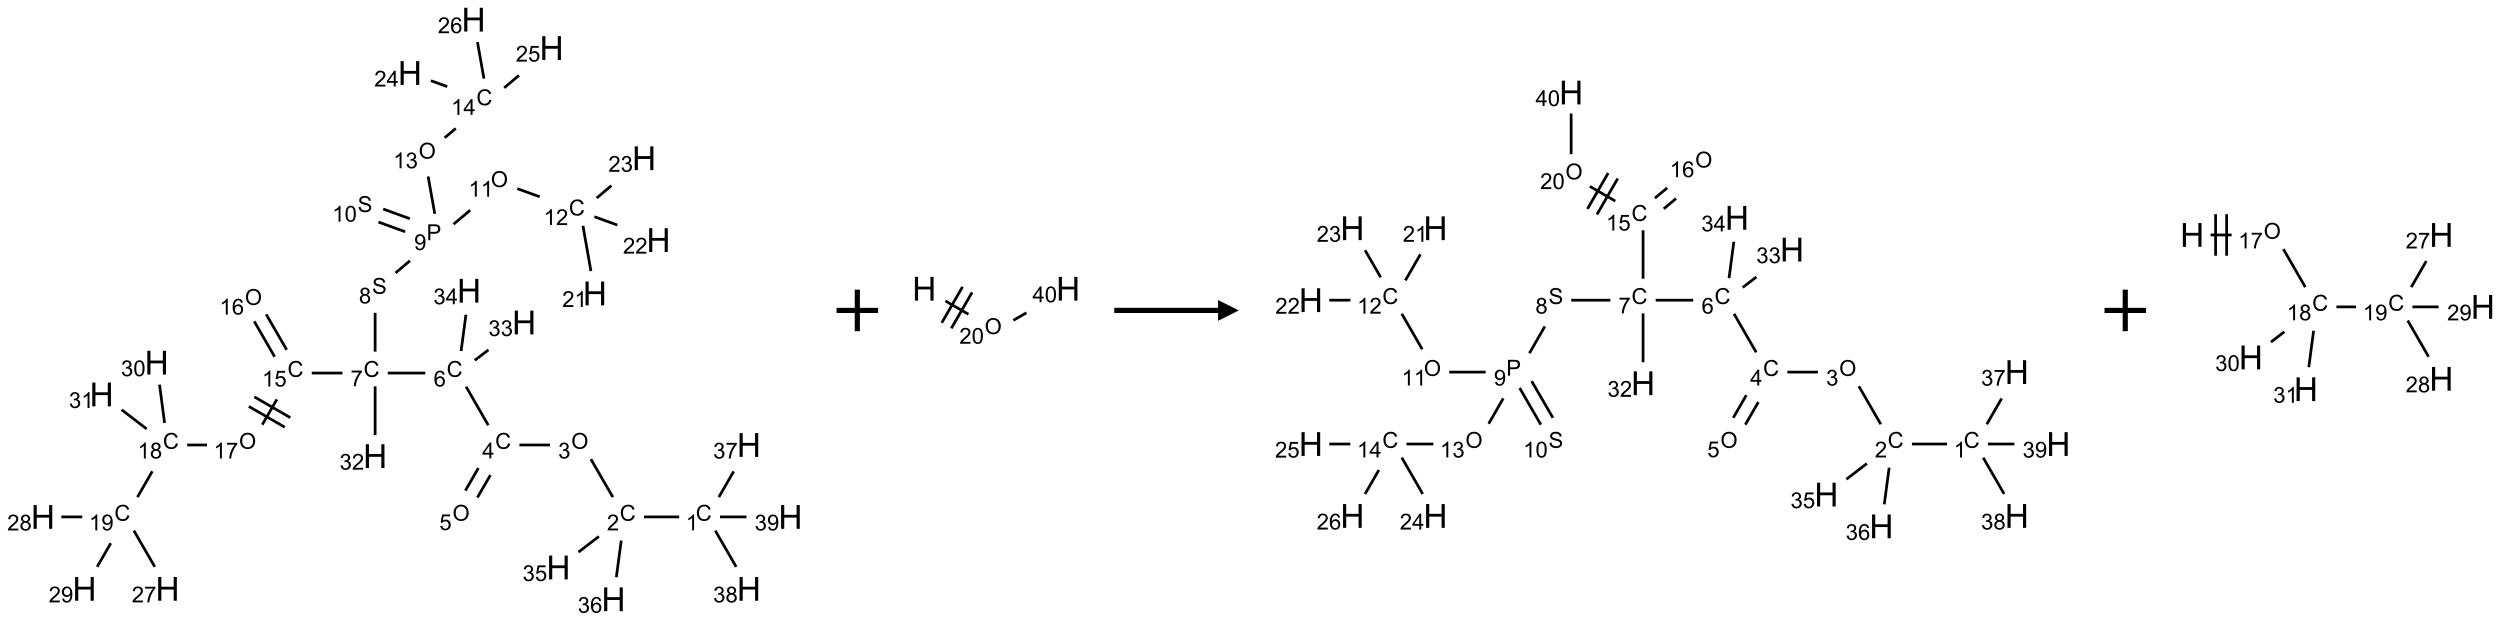 <?xml version="1.0" encoding="UTF-8"?>
<svg xmlns="http://www.w3.org/2000/svg" xmlns:xlink="http://www.w3.org/1999/xlink" width="1204" height="299" viewBox="0 0 1204 299">
<defs>
<g>
<g id="glyph-0-0">
<path d="M 1.332 0 L 1.332 -6.668 L 6.668 -6.668 L 6.668 0 Z M 1.5 -0.168 L 6.5 -0.168 L 6.5 -6.5 L 1.5 -6.5 Z M 1.5 -0.168 "/>
</g>
<g id="glyph-0-1">
<path d="M 6.27 -2.676 L 7.281 -2.422 C 7.07 -1.594 6.688 -0.961 6.137 -0.523 C 5.586 -0.086 4.914 0.129 4.121 0.129 C 3.297 0.129 2.629 -0.039 2.113 -0.371 C 1.598 -0.707 1.203 -1.191 0.934 -1.828 C 0.664 -2.465 0.531 -3.145 0.531 -3.875 C 0.531 -4.672 0.684 -5.363 0.988 -5.957 C 1.293 -6.547 1.723 -6.996 2.285 -7.305 C 2.844 -7.613 3.461 -7.766 4.137 -7.766 C 4.898 -7.766 5.543 -7.57 6.062 -7.184 C 6.582 -6.793 6.945 -6.246 7.152 -5.543 L 6.156 -5.309 C 5.98 -5.863 5.723 -6.266 5.387 -6.52 C 5.051 -6.773 4.625 -6.902 4.113 -6.902 C 3.527 -6.902 3.039 -6.762 2.645 -6.48 C 2.25 -6.199 1.973 -5.82 1.812 -5.348 C 1.652 -4.871 1.574 -4.383 1.574 -3.879 C 1.574 -3.23 1.668 -2.664 1.855 -2.18 C 2.047 -1.695 2.34 -1.332 2.738 -1.094 C 3.137 -0.855 3.57 -0.734 4.035 -0.734 C 4.602 -0.734 5.082 -0.898 5.473 -1.223 C 5.867 -1.551 6.133 -2.035 6.27 -2.676 Z M 6.27 -2.676 "/>
</g>
<g id="glyph-0-2">
<path d="M 3.973 0 L 3.035 0 L 3.035 -5.973 C 2.809 -5.758 2.516 -5.543 2.148 -5.328 C 1.781 -5.113 1.453 -4.953 1.16 -4.844 L 1.16 -5.75 C 1.684 -5.996 2.145 -6.297 2.535 -6.645 C 2.93 -6.996 3.207 -7.336 3.371 -7.668 L 3.973 -7.668 Z M 3.973 0 "/>
</g>
<g id="glyph-0-3">
<path d="M 5.371 -0.902 L 5.371 0 L 0.324 0 C 0.316 -0.227 0.352 -0.441 0.434 -0.652 C 0.562 -0.996 0.766 -1.332 1.051 -1.668 C 1.332 -2 1.742 -2.387 2.277 -2.824 C 3.105 -3.504 3.668 -4.043 3.957 -4.441 C 4.25 -4.84 4.395 -5.215 4.395 -5.566 C 4.395 -5.938 4.262 -6.254 3.996 -6.508 C 3.73 -6.762 3.387 -6.891 2.957 -6.891 C 2.508 -6.891 2.145 -6.754 1.875 -6.484 C 1.605 -6.215 1.469 -5.84 1.465 -5.359 L 0.5 -5.457 C 0.566 -6.176 0.812 -6.727 1.246 -7.102 C 1.676 -7.477 2.254 -7.668 2.98 -7.668 C 3.711 -7.668 4.293 -7.465 4.719 -7.059 C 5.145 -6.652 5.359 -6.148 5.359 -5.547 C 5.359 -5.242 5.297 -4.941 5.172 -4.645 C 5.047 -4.352 4.84 -4.039 4.551 -3.715 C 4.262 -3.387 3.777 -2.938 3.105 -2.371 C 2.543 -1.898 2.18 -1.578 2.02 -1.41 C 1.859 -1.242 1.73 -1.07 1.625 -0.902 Z M 5.371 -0.902 "/>
</g>
<g id="glyph-0-4">
<path d="M 0.516 -3.719 C 0.516 -4.984 0.855 -5.977 1.535 -6.695 C 2.215 -7.414 3.094 -7.77 4.172 -7.77 C 4.875 -7.77 5.512 -7.602 6.078 -7.266 C 6.645 -6.93 7.074 -6.461 7.371 -5.855 C 7.668 -5.254 7.816 -4.57 7.816 -3.809 C 7.816 -3.035 7.66 -2.34 7.348 -1.73 C 7.035 -1.117 6.594 -0.656 6.02 -0.34 C 5.449 -0.027 4.828 0.129 4.168 0.129 C 3.449 0.129 2.805 -0.043 2.238 -0.391 C 1.672 -0.738 1.246 -1.211 0.953 -1.812 C 0.66 -2.414 0.516 -3.047 0.516 -3.719 Z M 1.559 -3.703 C 1.559 -2.781 1.805 -2.059 2.301 -1.527 C 2.793 -1 3.414 -0.734 4.16 -0.734 C 4.922 -0.734 5.547 -1 6.039 -1.535 C 6.531 -2.07 6.777 -2.828 6.777 -3.812 C 6.777 -4.434 6.672 -4.977 6.461 -5.441 C 6.25 -5.902 5.945 -6.262 5.539 -6.52 C 5.133 -6.773 4.68 -6.902 4.176 -6.902 C 3.461 -6.902 2.848 -6.656 2.332 -6.164 C 1.816 -5.672 1.559 -4.852 1.559 -3.703 Z M 1.559 -3.703 "/>
</g>
<g id="glyph-0-5">
<path d="M 0.449 -2.016 L 1.387 -2.141 C 1.492 -1.609 1.676 -1.227 1.934 -0.992 C 2.191 -0.758 2.508 -0.641 2.879 -0.641 C 3.32 -0.641 3.695 -0.793 3.996 -1.098 C 4.301 -1.402 4.453 -1.781 4.453 -2.234 C 4.453 -2.664 4.312 -3.02 4.031 -3.301 C 3.75 -3.578 3.391 -3.719 2.957 -3.719 C 2.781 -3.719 2.562 -3.684 2.297 -3.613 L 2.402 -4.438 C 2.465 -4.43 2.516 -4.426 2.551 -4.426 C 2.949 -4.426 3.312 -4.531 3.629 -4.738 C 3.949 -4.949 4.109 -5.27 4.109 -5.703 C 4.109 -6.047 3.992 -6.332 3.762 -6.559 C 3.527 -6.785 3.227 -6.895 2.859 -6.895 C 2.496 -6.895 2.191 -6.781 1.949 -6.551 C 1.707 -6.324 1.547 -5.98 1.48 -5.52 L 0.543 -5.688 C 0.656 -6.316 0.918 -6.805 1.324 -7.148 C 1.73 -7.492 2.234 -7.668 2.84 -7.668 C 3.254 -7.668 3.641 -7.578 3.988 -7.398 C 4.34 -7.219 4.609 -6.977 4.793 -6.668 C 4.98 -6.359 5.074 -6.031 5.074 -5.684 C 5.074 -5.352 4.984 -5.051 4.809 -4.781 C 4.629 -4.512 4.367 -4.297 4.02 -4.137 C 4.473 -4.031 4.824 -3.816 5.074 -3.488 C 5.324 -3.16 5.449 -2.75 5.449 -2.254 C 5.449 -1.59 5.203 -1.023 4.719 -0.559 C 4.234 -0.098 3.617 0.137 2.875 0.137 C 2.203 0.137 1.648 -0.062 1.207 -0.465 C 0.762 -0.863 0.512 -1.379 0.449 -2.016 Z M 0.449 -2.016 "/>
</g>
<g id="glyph-0-6">
<path d="M 3.449 0 L 3.449 -1.828 L 0.137 -1.828 L 0.137 -2.688 L 3.621 -7.637 L 4.387 -7.637 L 4.387 -2.688 L 5.418 -2.688 L 5.418 -1.828 L 4.387 -1.828 L 4.387 0 Z M 3.449 -2.688 L 3.449 -6.129 L 1.059 -2.688 Z M 3.449 -2.688 "/>
</g>
<g id="glyph-0-7">
<path d="M 0.441 -2 L 1.426 -2.082 C 1.5 -1.605 1.668 -1.242 1.934 -1.004 C 2.199 -0.762 2.52 -0.641 2.895 -0.641 C 3.348 -0.641 3.73 -0.812 4.043 -1.152 C 4.355 -1.492 4.512 -1.941 4.512 -2.504 C 4.512 -3.039 4.359 -3.461 4.059 -3.77 C 3.758 -4.078 3.367 -4.234 2.879 -4.234 C 2.578 -4.234 2.305 -4.164 2.062 -4.027 C 1.82 -3.891 1.629 -3.715 1.488 -3.496 L 0.609 -3.609 L 1.348 -7.531 L 5.145 -7.531 L 5.145 -6.637 L 2.098 -6.637 L 1.688 -4.582 C 2.145 -4.902 2.625 -5.062 3.129 -5.062 C 3.797 -5.062 4.359 -4.832 4.816 -4.371 C 5.277 -3.91 5.504 -3.312 5.504 -2.59 C 5.504 -1.898 5.305 -1.301 4.902 -0.797 C 4.41 -0.18 3.742 0.129 2.895 0.129 C 2.199 0.129 1.633 -0.062 1.195 -0.453 C 0.758 -0.844 0.504 -1.359 0.441 -2 Z M 0.441 -2 "/>
</g>
<g id="glyph-0-8">
<path d="M 5.309 -5.766 L 4.375 -5.691 C 4.293 -6.059 4.172 -6.328 4.02 -6.496 C 3.766 -6.762 3.453 -6.895 3.082 -6.895 C 2.785 -6.895 2.523 -6.812 2.297 -6.645 C 2 -6.43 1.77 -6.117 1.598 -5.703 C 1.43 -5.289 1.34 -4.703 1.332 -3.938 C 1.559 -4.281 1.836 -4.535 2.16 -4.703 C 2.488 -4.871 2.828 -4.953 3.188 -4.953 C 3.812 -4.953 4.344 -4.723 4.785 -4.262 C 5.223 -3.801 5.441 -3.207 5.441 -2.48 C 5.441 -2 5.34 -1.555 5.133 -1.145 C 4.926 -0.73 4.641 -0.418 4.281 -0.199 C 3.922 0.02 3.512 0.129 3.051 0.129 C 2.27 0.129 1.633 -0.156 1.141 -0.73 C 0.648 -1.305 0.402 -2.254 0.402 -3.574 C 0.402 -5.051 0.672 -6.121 1.219 -6.793 C 1.695 -7.375 2.336 -7.668 3.141 -7.668 C 3.742 -7.668 4.234 -7.5 4.617 -7.16 C 5 -6.824 5.23 -6.359 5.309 -5.766 Z M 1.48 -2.473 C 1.48 -2.152 1.547 -1.844 1.684 -1.547 C 1.82 -1.25 2.016 -1.027 2.262 -0.871 C 2.508 -0.719 2.766 -0.641 3.035 -0.641 C 3.434 -0.641 3.773 -0.801 4.059 -1.121 C 4.344 -1.441 4.484 -1.875 4.484 -2.422 C 4.484 -2.949 4.344 -3.367 4.062 -3.668 C 3.781 -3.973 3.426 -4.125 3 -4.125 C 2.578 -4.125 2.219 -3.973 1.922 -3.668 C 1.625 -3.363 1.48 -2.969 1.48 -2.473 Z M 1.48 -2.473 "/>
</g>
<g id="glyph-0-9">
<path d="M 0.504 -6.637 L 0.504 -7.535 L 5.449 -7.535 L 5.449 -6.809 C 4.961 -6.289 4.48 -5.602 4.004 -4.746 C 3.527 -3.887 3.156 -3.004 2.895 -2.098 C 2.707 -1.461 2.59 -0.762 2.535 0 L 1.574 0 C 1.582 -0.602 1.703 -1.328 1.926 -2.176 C 2.152 -3.027 2.477 -3.848 2.898 -4.637 C 3.32 -5.426 3.77 -6.094 4.246 -6.637 Z M 0.504 -6.637 "/>
</g>
<g id="glyph-0-10">
<path d="M 0.48 -2.453 L 1.434 -2.535 C 1.477 -2.152 1.582 -1.84 1.746 -1.598 C 1.91 -1.352 2.168 -1.152 2.516 -1.004 C 2.863 -0.852 3.254 -0.777 3.688 -0.777 C 4.074 -0.777 4.414 -0.832 4.707 -0.949 C 5.004 -1.062 5.223 -1.219 5.367 -1.418 C 5.512 -1.617 5.582 -1.836 5.582 -2.074 C 5.582 -2.312 5.516 -2.523 5.375 -2.699 C 5.234 -2.879 5.008 -3.031 4.688 -3.152 C 4.484 -3.23 4.031 -3.355 3.328 -3.523 C 2.625 -3.691 2.137 -3.852 1.855 -4 C 1.488 -4.191 1.219 -4.43 1.039 -4.711 C 0.859 -4.992 0.77 -5.312 0.77 -5.66 C 0.77 -6.047 0.879 -6.406 1.098 -6.742 C 1.316 -7.078 1.637 -7.332 2.059 -7.504 C 2.477 -7.68 2.945 -7.766 3.457 -7.766 C 4.023 -7.766 4.523 -7.676 4.957 -7.492 C 5.387 -7.309 5.719 -7.043 5.953 -6.688 C 6.188 -6.332 6.312 -5.934 6.328 -5.484 L 5.359 -5.41 C 5.309 -5.895 5.133 -6.258 4.832 -6.504 C 4.531 -6.75 4.086 -6.875 3.5 -6.875 C 2.891 -6.875 2.445 -6.762 2.164 -6.539 C 1.883 -6.316 1.746 -6.047 1.746 -5.73 C 1.746 -5.457 1.844 -5.23 2.043 -5.051 C 2.238 -4.875 2.742 -4.695 3.566 -4.508 C 4.387 -4.32 4.949 -4.16 5.254 -4.02 C 5.699 -3.816 6.027 -3.555 6.238 -3.242 C 6.449 -2.93 6.559 -2.566 6.559 -2.156 C 6.559 -1.75 6.441 -1.367 6.207 -1.008 C 5.977 -0.648 5.641 -0.367 5.207 -0.168 C 4.77 0.031 4.281 0.129 3.734 0.129 C 3.043 0.129 2.465 0.031 1.996 -0.172 C 1.531 -0.375 1.164 -0.676 0.898 -1.082 C 0.633 -1.484 0.492 -1.941 0.48 -2.453 Z M 0.48 -2.453 "/>
</g>
<g id="glyph-0-11">
<path d="M 1.887 -4.141 C 1.496 -4.281 1.207 -4.484 1.02 -4.75 C 0.832 -5.016 0.738 -5.328 0.738 -5.699 C 0.738 -6.254 0.938 -6.719 1.34 -7.098 C 1.738 -7.477 2.27 -7.668 2.934 -7.668 C 3.598 -7.668 4.137 -7.473 4.543 -7.086 C 4.949 -6.699 5.152 -6.227 5.152 -5.672 C 5.152 -5.316 5.059 -5.008 4.871 -4.746 C 4.688 -4.484 4.406 -4.281 4.027 -4.141 C 4.496 -3.988 4.852 -3.742 5.098 -3.402 C 5.34 -3.062 5.465 -2.656 5.465 -2.184 C 5.465 -1.531 5.234 -0.98 4.77 -0.535 C 4.309 -0.09 3.703 0.129 2.949 0.129 C 2.195 0.129 1.586 -0.094 1.125 -0.539 C 0.664 -0.984 0.434 -1.543 0.434 -2.207 C 0.434 -2.703 0.559 -3.121 0.809 -3.457 C 1.062 -3.793 1.422 -4.02 1.887 -4.141 Z M 1.699 -5.73 C 1.699 -5.367 1.812 -5.074 2.047 -4.844 C 2.281 -4.613 2.582 -4.5 2.953 -4.5 C 3.312 -4.5 3.609 -4.613 3.84 -4.84 C 4.07 -5.066 4.188 -5.348 4.188 -5.676 C 4.188 -6.02 4.07 -6.309 3.832 -6.543 C 3.594 -6.777 3.297 -6.895 2.941 -6.895 C 2.586 -6.895 2.289 -6.781 2.051 -6.551 C 1.816 -6.324 1.699 -6.047 1.699 -5.73 Z M 1.395 -2.203 C 1.395 -1.938 1.461 -1.676 1.586 -1.426 C 1.711 -1.176 1.902 -0.984 2.152 -0.848 C 2.402 -0.711 2.672 -0.641 2.957 -0.641 C 3.406 -0.641 3.777 -0.785 4.066 -1.074 C 4.359 -1.363 4.504 -1.727 4.504 -2.172 C 4.504 -2.625 4.355 -2.996 4.055 -3.293 C 3.754 -3.586 3.379 -3.734 2.926 -3.734 C 2.484 -3.734 2.121 -3.59 1.832 -3.297 C 1.543 -3.004 1.395 -2.641 1.395 -2.203 Z M 1.395 -2.203 "/>
</g>
<g id="glyph-0-12">
<path d="M 0.824 0 L 0.824 -7.637 L 3.703 -7.637 C 4.211 -7.637 4.598 -7.609 4.863 -7.562 C 5.238 -7.5 5.555 -7.383 5.809 -7.207 C 6.062 -7.031 6.266 -6.785 6.418 -6.469 C 6.574 -6.152 6.652 -5.805 6.652 -5.426 C 6.652 -4.777 6.445 -4.227 6.031 -3.777 C 5.617 -3.328 4.871 -3.105 3.793 -3.105 L 1.832 -3.105 L 1.832 0 Z M 1.832 -4.004 L 3.809 -4.004 C 4.461 -4.004 4.922 -4.125 5.199 -4.371 C 5.473 -4.613 5.609 -4.953 5.609 -5.395 C 5.609 -5.715 5.527 -5.988 5.367 -6.215 C 5.207 -6.441 4.992 -6.594 4.73 -6.668 C 4.559 -6.711 4.246 -6.734 3.785 -6.734 L 1.832 -6.734 Z M 1.832 -4.004 "/>
</g>
<g id="glyph-0-13">
<path d="M 0.582 -1.766 L 1.484 -1.848 C 1.562 -1.426 1.707 -1.117 1.922 -0.926 C 2.137 -0.734 2.414 -0.641 2.75 -0.641 C 3.039 -0.641 3.289 -0.707 3.508 -0.84 C 3.727 -0.973 3.902 -1.148 4.043 -1.367 C 4.18 -1.586 4.297 -1.887 4.391 -2.262 C 4.484 -2.637 4.531 -3.016 4.531 -3.406 C 4.531 -3.449 4.531 -3.512 4.527 -3.594 C 4.34 -3.297 4.082 -3.055 3.758 -2.867 C 3.434 -2.68 3.082 -2.59 2.703 -2.59 C 2.07 -2.59 1.535 -2.816 1.098 -3.277 C 0.66 -3.734 0.441 -4.34 0.441 -5.09 C 0.441 -5.863 0.672 -6.484 1.129 -6.957 C 1.586 -7.43 2.156 -7.668 2.844 -7.668 C 3.34 -7.668 3.793 -7.531 4.207 -7.266 C 4.617 -7 4.93 -6.617 5.145 -6.121 C 5.355 -5.629 5.465 -4.91 5.465 -3.973 C 5.465 -2.996 5.359 -2.223 5.145 -1.645 C 4.934 -1.066 4.617 -0.625 4.199 -0.324 C 3.781 -0.02 3.293 0.129 2.73 0.129 C 2.133 0.129 1.645 -0.035 1.266 -0.367 C 0.887 -0.699 0.66 -1.164 0.582 -1.766 Z M 4.422 -5.137 C 4.422 -5.676 4.277 -6.102 3.992 -6.418 C 3.707 -6.734 3.359 -6.891 2.957 -6.891 C 2.543 -6.891 2.18 -6.719 1.871 -6.379 C 1.562 -6.039 1.406 -5.598 1.406 -5.059 C 1.406 -4.57 1.555 -4.176 1.848 -3.871 C 2.141 -3.566 2.5 -3.418 2.934 -3.418 C 3.367 -3.418 3.723 -3.57 4.004 -3.871 C 4.281 -4.176 4.422 -4.598 4.422 -5.137 Z M 4.422 -5.137 "/>
</g>
<g id="glyph-0-14">
<path d="M 0.441 -3.766 C 0.441 -4.668 0.535 -5.395 0.723 -5.945 C 0.906 -6.496 1.184 -6.922 1.551 -7.219 C 1.918 -7.516 2.375 -7.668 2.934 -7.668 C 3.344 -7.668 3.703 -7.586 4.012 -7.418 C 4.32 -7.254 4.574 -7.016 4.777 -6.707 C 4.977 -6.395 5.137 -6.016 5.25 -5.57 C 5.363 -5.125 5.422 -4.523 5.422 -3.766 C 5.422 -2.871 5.328 -2.148 5.145 -1.598 C 4.961 -1.047 4.688 -0.621 4.32 -0.32 C 3.953 -0.02 3.492 0.129 2.934 0.129 C 2.195 0.129 1.617 -0.133 1.199 -0.66 C 0.695 -1.297 0.441 -2.332 0.441 -3.766 Z M 1.406 -3.766 C 1.406 -2.512 1.555 -1.68 1.848 -1.262 C 2.141 -0.848 2.5 -0.641 2.934 -0.641 C 3.363 -0.641 3.727 -0.848 4.02 -1.266 C 4.312 -1.684 4.457 -2.516 4.457 -3.766 C 4.457 -5.023 4.312 -5.859 4.02 -6.27 C 3.727 -6.684 3.359 -6.891 2.922 -6.891 C 2.492 -6.891 2.148 -6.707 1.891 -6.344 C 1.566 -5.879 1.406 -5.02 1.406 -3.766 Z M 1.406 -3.766 "/>
</g>
<g id="glyph-1-0">
<path d="M 2 0 L 2 -10 L 10 -10 L 10 0 Z M 2.25 -0.25 L 9.75 -0.25 L 9.75 -9.75 L 2.25 -9.75 Z M 2.25 -0.25 "/>
</g>
<g id="glyph-1-1">
<path d="M 1.281 0 L 1.281 -11.453 L 2.797 -11.453 L 2.797 -6.75 L 8.75 -6.75 L 8.75 -11.453 L 10.266 -11.453 L 10.266 0 L 8.75 0 L 8.75 -5.398 L 2.797 -5.398 L 2.797 0 Z M 1.281 0 "/>
</g>
</g>
</defs>
<path fill="none" stroke-width="0.033" stroke-linecap="butt" stroke-linejoin="miter" stroke="rgb(0%, 0%, 0%)" stroke-opacity="1" stroke-miterlimit="10" d="M 7.66 5.987 L 7.237 5.987 " transform="matrix(40, 0, 0, 40, 20.666, 9.461)"/>
<path fill="none" stroke-width="0.033" stroke-linecap="butt" stroke-linejoin="miter" stroke="rgb(0%, 0%, 0%)" stroke-opacity="1" stroke-miterlimit="10" d="M 6.862 5.749 L 6.598 5.292 " transform="matrix(40, 0, 0, 40, 20.666, 9.461)"/>
<path fill="none" stroke-width="0.033" stroke-linecap="butt" stroke-linejoin="miter" stroke="rgb(0%, 0%, 0%)" stroke-opacity="1" stroke-miterlimit="10" d="M 6.105 5.121 L 5.737 5.121 " transform="matrix(40, 0, 0, 40, 20.666, 9.461)"/>
<path fill="none" stroke-width="0.033" stroke-linecap="butt" stroke-linejoin="miter" stroke="rgb(0%, 0%, 0%)" stroke-opacity="1" stroke-miterlimit="10" d="M 5.243 5.399 L 5.086 5.671 " transform="matrix(40, 0, 0, 40, 20.666, 9.461)"/>
<path fill="none" stroke-width="0.033" stroke-linecap="butt" stroke-linejoin="miter" stroke="rgb(0%, 0%, 0%)" stroke-opacity="1" stroke-miterlimit="10" d="M 5.388 5.483 L 5.231 5.754 " transform="matrix(40, 0, 0, 40, 20.666, 9.461)"/>
<path fill="none" stroke-width="0.033" stroke-linecap="butt" stroke-linejoin="miter" stroke="rgb(0%, 0%, 0%)" stroke-opacity="1" stroke-miterlimit="10" d="M 5.362 4.883 L 5.095 4.419 " transform="matrix(40, 0, 0, 40, 20.666, 9.461)"/>
<path fill="none" stroke-width="0.033" stroke-linecap="butt" stroke-linejoin="miter" stroke="rgb(0%, 0%, 0%)" stroke-opacity="1" stroke-miterlimit="10" d="M 4.604 4.255 L 4.152 4.255 " transform="matrix(40, 0, 0, 40, 20.666, 9.461)"/>
<path fill="none" stroke-width="0.033" stroke-linecap="butt" stroke-linejoin="miter" stroke="rgb(0%, 0%, 0%)" stroke-opacity="1" stroke-miterlimit="10" d="M 4 3.997 L 4 3.53 " transform="matrix(40, 0, 0, 40, 20.666, 9.461)"/>
<path fill="none" stroke-width="0.033" stroke-linecap="butt" stroke-linejoin="miter" stroke="rgb(0%, 0%, 0%)" stroke-opacity="1" stroke-miterlimit="10" d="M 4.245 3.05 L 4.419 2.903 " transform="matrix(40, 0, 0, 40, 20.666, 9.461)"/>
<path fill="none" stroke-width="0.033" stroke-linecap="butt" stroke-linejoin="miter" stroke="rgb(0%, 0%, 0%)" stroke-opacity="1" stroke-miterlimit="10" d="M 4.418 2.397 L 4.097 2.28 " transform="matrix(40, 0, 0, 40, 20.666, 9.461)"/>
<path fill="none" stroke-width="0.033" stroke-linecap="butt" stroke-linejoin="miter" stroke="rgb(0%, 0%, 0%)" stroke-opacity="1" stroke-miterlimit="10" d="M 4.361 2.554 L 4.04 2.437 " transform="matrix(40, 0, 0, 40, 20.666, 9.461)"/>
<path fill="none" stroke-width="0.033" stroke-linecap="butt" stroke-linejoin="miter" stroke="rgb(0%, 0%, 0%)" stroke-opacity="1" stroke-miterlimit="10" d="M 4.944 2.463 L 5.145 2.294 " transform="matrix(40, 0, 0, 40, 20.666, 9.461)"/>
<path fill="none" stroke-width="0.033" stroke-linecap="butt" stroke-linejoin="miter" stroke="rgb(0%, 0%, 0%)" stroke-opacity="1" stroke-miterlimit="10" d="M 5.712 2.035 L 5.982 2.133 " transform="matrix(40, 0, 0, 40, 20.666, 9.461)"/>
<path fill="none" stroke-width="0.033" stroke-linecap="butt" stroke-linejoin="miter" stroke="rgb(0%, 0%, 0%)" stroke-opacity="1" stroke-miterlimit="10" d="M 6.502 2.482 L 6.598 3.027 " transform="matrix(40, 0, 0, 40, 20.666, 9.461)"/>
<path fill="none" stroke-width="0.033" stroke-linecap="butt" stroke-linejoin="miter" stroke="rgb(0%, 0%, 0%)" stroke-opacity="1" stroke-miterlimit="10" d="M 6.64 2.373 L 6.916 2.473 " transform="matrix(40, 0, 0, 40, 20.666, 9.461)"/>
<path fill="none" stroke-width="0.033" stroke-linecap="butt" stroke-linejoin="miter" stroke="rgb(0%, 0%, 0%)" stroke-opacity="1" stroke-miterlimit="10" d="M 6.667 2.148 L 6.845 1.998 " transform="matrix(40, 0, 0, 40, 20.666, 9.461)"/>
<path fill="none" stroke-width="0.033" stroke-linecap="butt" stroke-linejoin="miter" stroke="rgb(0%, 0%, 0%)" stroke-opacity="1" stroke-miterlimit="10" d="M 4.718 2.338 L 4.638 1.888 " transform="matrix(40, 0, 0, 40, 20.666, 9.461)"/>
<path fill="none" stroke-width="0.033" stroke-linecap="butt" stroke-linejoin="miter" stroke="rgb(0%, 0%, 0%)" stroke-opacity="1" stroke-miterlimit="10" d="M 4.837 1.422 L 4.971 1.31 " transform="matrix(40, 0, 0, 40, 20.666, 9.461)"/>
<path fill="none" stroke-width="0.033" stroke-linecap="butt" stroke-linejoin="miter" stroke="rgb(0%, 0%, 0%)" stroke-opacity="1" stroke-miterlimit="10" d="M 4.868 0.806 L 4.671 0.735 " transform="matrix(40, 0, 0, 40, 20.666, 9.461)"/>
<path fill="none" stroke-width="0.033" stroke-linecap="butt" stroke-linejoin="miter" stroke="rgb(0%, 0%, 0%)" stroke-opacity="1" stroke-miterlimit="10" d="M 5.554 0.821 L 5.732 0.671 " transform="matrix(40, 0, 0, 40, 20.666, 9.461)"/>
<path fill="none" stroke-width="0.033" stroke-linecap="butt" stroke-linejoin="miter" stroke="rgb(0%, 0%, 0%)" stroke-opacity="1" stroke-miterlimit="10" d="M 5.31 0.71 L 5.232 0.27 " transform="matrix(40, 0, 0, 40, 20.666, 9.461)"/>
<path fill="none" stroke-width="0.033" stroke-linecap="butt" stroke-linejoin="miter" stroke="rgb(0%, 0%, 0%)" stroke-opacity="1" stroke-miterlimit="10" d="M 3.606 4.255 L 3.237 4.255 " transform="matrix(40, 0, 0, 40, 20.666, 9.461)"/>
<path fill="none" stroke-width="0.033" stroke-linecap="butt" stroke-linejoin="miter" stroke="rgb(0%, 0%, 0%)" stroke-opacity="1" stroke-miterlimit="10" d="M 2.935 3.975 L 2.688 3.548 " transform="matrix(40, 0, 0, 40, 20.666, 9.461)"/>
<path fill="none" stroke-width="0.033" stroke-linecap="butt" stroke-linejoin="miter" stroke="rgb(0%, 0%, 0%)" stroke-opacity="1" stroke-miterlimit="10" d="M 2.79 4.059 L 2.544 3.632 " transform="matrix(40, 0, 0, 40, 20.666, 9.461)"/>
<path fill="none" stroke-width="0.033" stroke-linecap="butt" stroke-linejoin="miter" stroke="rgb(0%, 0%, 0%)" stroke-opacity="1" stroke-miterlimit="10" d="M 2.817 4.572 L 2.641 4.877 " transform="matrix(40, 0, 0, 40, 20.666, 9.461)"/>
<path fill="none" stroke-width="0.033" stroke-linecap="butt" stroke-linejoin="miter" stroke="rgb(0%, 0%, 0%)" stroke-opacity="1" stroke-miterlimit="10" d="M 2.479 4.657 L 2.912 4.907 " transform="matrix(40, 0, 0, 40, 20.666, 9.461)"/>
<path fill="none" stroke-width="0.033" stroke-linecap="butt" stroke-linejoin="miter" stroke="rgb(0%, 0%, 0%)" stroke-opacity="1" stroke-miterlimit="10" d="M 2.546 4.542 L 2.979 4.792 " transform="matrix(40, 0, 0, 40, 20.666, 9.461)"/>
<path fill="none" stroke-width="0.033" stroke-linecap="butt" stroke-linejoin="miter" stroke="rgb(0%, 0%, 0%)" stroke-opacity="1" stroke-miterlimit="10" d="M 1.975 5.121 L 1.737 5.121 " transform="matrix(40, 0, 0, 40, 20.666, 9.461)"/>
<path fill="none" stroke-width="0.033" stroke-linecap="butt" stroke-linejoin="miter" stroke="rgb(0%, 0%, 0%)" stroke-opacity="1" stroke-miterlimit="10" d="M 1.317 5.438 L 1.138 5.749 " transform="matrix(40, 0, 0, 40, 20.666, 9.461)"/>
<path fill="none" stroke-width="0.033" stroke-linecap="butt" stroke-linejoin="miter" stroke="rgb(0%, 0%, 0%)" stroke-opacity="1" stroke-miterlimit="10" d="M 1.095 6.152 L 1.347 6.588 " transform="matrix(40, 0, 0, 40, 20.666, 9.461)"/>
<path fill="none" stroke-width="0.033" stroke-linecap="butt" stroke-linejoin="miter" stroke="rgb(0%, 0%, 0%)" stroke-opacity="1" stroke-miterlimit="10" d="M 0.474 5.987 L 0.222 5.987 " transform="matrix(40, 0, 0, 40, 20.666, 9.461)"/>
<path fill="none" stroke-width="0.033" stroke-linecap="butt" stroke-linejoin="miter" stroke="rgb(0%, 0%, 0%)" stroke-opacity="1" stroke-miterlimit="10" d="M 0.817 6.304 L 0.653 6.588 " transform="matrix(40, 0, 0, 40, 20.666, 9.461)"/>
<path fill="none" stroke-width="0.033" stroke-linecap="butt" stroke-linejoin="miter" stroke="rgb(0%, 0%, 0%)" stroke-opacity="1" stroke-miterlimit="10" d="M 1.465 4.856 L 1.404 4.395 " transform="matrix(40, 0, 0, 40, 20.666, 9.461)"/>
<path fill="none" stroke-width="0.033" stroke-linecap="butt" stroke-linejoin="miter" stroke="rgb(0%, 0%, 0%)" stroke-opacity="1" stroke-miterlimit="10" d="M 1.249 4.928 L 0.948 4.697 " transform="matrix(40, 0, 0, 40, 20.666, 9.461)"/>
<path fill="none" stroke-width="0.033" stroke-linecap="butt" stroke-linejoin="miter" stroke="rgb(0%, 0%, 0%)" stroke-opacity="1" stroke-miterlimit="10" d="M 4 4.415 L 4 5.002 " transform="matrix(40, 0, 0, 40, 20.666, 9.461)"/>
<path fill="none" stroke-width="0.033" stroke-linecap="butt" stroke-linejoin="miter" stroke="rgb(0%, 0%, 0%)" stroke-opacity="1" stroke-miterlimit="10" d="M 5.199 4.102 L 5.364 3.976 " transform="matrix(40, 0, 0, 40, 20.666, 9.461)"/>
<path fill="none" stroke-width="0.033" stroke-linecap="butt" stroke-linejoin="miter" stroke="rgb(0%, 0%, 0%)" stroke-opacity="1" stroke-miterlimit="10" d="M 5.035 3.99 L 5.093 3.553 " transform="matrix(40, 0, 0, 40, 20.666, 9.461)"/>
<path fill="none" stroke-width="0.033" stroke-linecap="butt" stroke-linejoin="miter" stroke="rgb(0%, 0%, 0%)" stroke-opacity="1" stroke-miterlimit="10" d="M 6.694 6.222 L 6.448 6.411 " transform="matrix(40, 0, 0, 40, 20.666, 9.461)"/>
<path fill="none" stroke-width="0.033" stroke-linecap="butt" stroke-linejoin="miter" stroke="rgb(0%, 0%, 0%)" stroke-opacity="1" stroke-miterlimit="10" d="M 6.963 6.272 L 6.904 6.713 " transform="matrix(40, 0, 0, 40, 20.666, 9.461)"/>
<path fill="none" stroke-width="0.033" stroke-linecap="butt" stroke-linejoin="miter" stroke="rgb(0%, 0%, 0%)" stroke-opacity="1" stroke-miterlimit="10" d="M 8.138 5.749 L 8.317 5.439 " transform="matrix(40, 0, 0, 40, 20.666, 9.461)"/>
<path fill="none" stroke-width="0.033" stroke-linecap="butt" stroke-linejoin="miter" stroke="rgb(0%, 0%, 0%)" stroke-opacity="1" stroke-miterlimit="10" d="M 8.095 6.152 L 8.347 6.588 " transform="matrix(40, 0, 0, 40, 20.666, 9.461)"/>
<path fill="none" stroke-width="0.033" stroke-linecap="butt" stroke-linejoin="miter" stroke="rgb(0%, 0%, 0%)" stroke-opacity="1" stroke-miterlimit="10" d="M 8.152 5.987 L 8.471 5.987 " transform="matrix(40, 0, 0, 40, 20.666, 9.461)"/>
<g fill="rgb(0%, 0%, 0%)" fill-opacity="1">
<use xlink:href="#glyph-0-1" x="335.074" y="250.797"/>
</g>
<g fill="rgb(0%, 0%, 0%)" fill-opacity="1">
<use xlink:href="#glyph-0-2" x="330.293" y="255.43"/>
</g>
<g fill="rgb(0%, 0%, 0%)" fill-opacity="1">
<use xlink:href="#glyph-0-1" x="298.449" y="250.797"/>
</g>
<g fill="rgb(0%, 0%, 0%)" fill-opacity="1">
<use xlink:href="#glyph-0-3" x="292.277" y="255.43"/>
</g>
<g fill="rgb(0%, 0%, 0%)" fill-opacity="1">
<use xlink:href="#glyph-0-4" x="275.09" y="216.16"/>
</g>
<g fill="rgb(0%, 0%, 0%)" fill-opacity="1">
<use xlink:href="#glyph-0-5" x="268.82" y="220.789"/>
</g>
<g fill="rgb(0%, 0%, 0%)" fill-opacity="1">
<use xlink:href="#glyph-0-1" x="238.449" y="216.156"/>
</g>
<g fill="rgb(0%, 0%, 0%)" fill-opacity="1">
<use xlink:href="#glyph-0-6" x="232.227" y="220.758"/>
</g>
<g fill="rgb(0%, 0%, 0%)" fill-opacity="1">
<use xlink:href="#glyph-0-4" x="217.91" y="250.801"/>
</g>
<g fill="rgb(0%, 0%, 0%)" fill-opacity="1">
<use xlink:href="#glyph-0-7" x="211.586" y="255.297"/>
</g>
<g fill="rgb(0%, 0%, 0%)" fill-opacity="1">
<use xlink:href="#glyph-0-1" x="215.074" y="181.512"/>
</g>
<g fill="rgb(0%, 0%, 0%)" fill-opacity="1">
<use xlink:href="#glyph-0-8" x="208.828" y="186.148"/>
</g>
<g fill="rgb(0%, 0%, 0%)" fill-opacity="1">
<use xlink:href="#glyph-0-1" x="175.074" y="181.512"/>
</g>
<g fill="rgb(0%, 0%, 0%)" fill-opacity="1">
<use xlink:href="#glyph-0-9" x="168.82" y="186.02"/>
</g>
<g fill="rgb(0%, 0%, 0%)" fill-opacity="1">
<use xlink:href="#glyph-0-10" x="179.172" y="141.512"/>
</g>
<g fill="rgb(0%, 0%, 0%)" fill-opacity="1">
<use xlink:href="#glyph-0-11" x="172.852" y="146.148"/>
</g>
<g fill="rgb(0%, 0%, 0%)" fill-opacity="1">
<use xlink:href="#glyph-0-12" x="205.422" y="115.668"/>
</g>
<g fill="rgb(0%, 0%, 0%)" fill-opacity="1">
<use xlink:href="#glyph-0-13" x="199.445" y="120.438"/>
</g>
<g fill="rgb(0%, 0%, 0%)" fill-opacity="1">
<use xlink:href="#glyph-0-10" x="172.227" y="102.121"/>
</g>
<g fill="rgb(0%, 0%, 0%)" fill-opacity="1">
<use xlink:href="#glyph-0-2" x="160.016" y="106.758"/>
<use xlink:href="#glyph-0-14" x="165.948" y="106.758"/>
</g>
<g fill="rgb(0%, 0%, 0%)" fill-opacity="1">
<use xlink:href="#glyph-0-4" x="236.371" y="90.094"/>
</g>
<g fill="rgb(0%, 0%, 0%)" fill-opacity="1">
<use xlink:href="#glyph-0-2" x="225.645" y="94.727"/>
<use xlink:href="#glyph-0-2" x="231.577" y="94.727"/>
</g>
<g fill="rgb(0%, 0%, 0%)" fill-opacity="1">
<use xlink:href="#glyph-0-1" x="273.945" y="103.77"/>
</g>
<g fill="rgb(0%, 0%, 0%)" fill-opacity="1">
<use xlink:href="#glyph-0-2" x="261.836" y="108.406"/>
<use xlink:href="#glyph-0-3" x="267.768" y="108.406"/>
</g>
<g fill="rgb(0%, 0%, 0%)" fill-opacity="1">
<use xlink:href="#glyph-1-1" x="280.711" y="147.047"/>
</g>
<g fill="rgb(0%, 0%, 0%)" fill-opacity="1">
<use xlink:href="#glyph-0-3" x="270.754" y="147.84"/>
<use xlink:href="#glyph-0-2" x="276.686" y="147.84"/>
</g>
<g fill="rgb(0%, 0%, 0%)" fill-opacity="1">
<use xlink:href="#glyph-1-1" x="311.352" y="121.336"/>
</g>
<g fill="rgb(0%, 0%, 0%)" fill-opacity="1">
<use xlink:href="#glyph-0-3" x="300" y="122.125"/>
<use xlink:href="#glyph-0-3" x="305.932" y="122.125"/>
</g>
<g fill="rgb(0%, 0%, 0%)" fill-opacity="1">
<use xlink:href="#glyph-1-1" x="304.406" y="81.941"/>
</g>
<g fill="rgb(0%, 0%, 0%)" fill-opacity="1">
<use xlink:href="#glyph-0-3" x="292.973" y="82.734"/>
<use xlink:href="#glyph-0-5" x="298.905" y="82.734"/>
</g>
<g fill="rgb(0%, 0%, 0%)" fill-opacity="1">
<use xlink:href="#glyph-0-4" x="201.609" y="76.414"/>
</g>
<g fill="rgb(0%, 0%, 0%)" fill-opacity="1">
<use xlink:href="#glyph-0-2" x="189.406" y="81.047"/>
<use xlink:href="#glyph-0-5" x="195.339" y="81.047"/>
</g>
<g fill="rgb(0%, 0%, 0%)" fill-opacity="1">
<use xlink:href="#glyph-0-1" x="229.41" y="50.699"/>
</g>
<g fill="rgb(0%, 0%, 0%)" fill-opacity="1">
<use xlink:href="#glyph-0-2" x="217.258" y="55.336"/>
<use xlink:href="#glyph-0-6" x="223.19" y="55.336"/>
</g>
<g fill="rgb(0%, 0%, 0%)" fill-opacity="1">
<use xlink:href="#glyph-1-1" x="191.645" y="40.898"/>
</g>
<g fill="rgb(0%, 0%, 0%)" fill-opacity="1">
<use xlink:href="#glyph-0-3" x="180.242" y="41.691"/>
<use xlink:href="#glyph-0-6" x="186.174" y="41.691"/>
</g>
<g fill="rgb(0%, 0%, 0%)" fill-opacity="1">
<use xlink:href="#glyph-1-1" x="259.871" y="28.871"/>
</g>
<g fill="rgb(0%, 0%, 0%)" fill-opacity="1">
<use xlink:href="#glyph-0-3" x="248.383" y="29.66"/>
<use xlink:href="#glyph-0-7" x="254.315" y="29.66"/>
</g>
<g fill="rgb(0%, 0%, 0%)" fill-opacity="1">
<use xlink:href="#glyph-1-1" x="222.285" y="15.188"/>
</g>
<g fill="rgb(0%, 0%, 0%)" fill-opacity="1">
<use xlink:href="#glyph-0-3" x="210.859" y="15.98"/>
<use xlink:href="#glyph-0-8" x="216.792" y="15.98"/>
</g>
<g fill="rgb(0%, 0%, 0%)" fill-opacity="1">
<use xlink:href="#glyph-0-1" x="138.449" y="181.512"/>
</g>
<g fill="rgb(0%, 0%, 0%)" fill-opacity="1">
<use xlink:href="#glyph-0-2" x="126.207" y="186.148"/>
<use xlink:href="#glyph-0-7" x="132.139" y="186.148"/>
</g>
<g fill="rgb(0%, 0%, 0%)" fill-opacity="1">
<use xlink:href="#glyph-0-4" x="117.91" y="146.875"/>
</g>
<g fill="rgb(0%, 0%, 0%)" fill-opacity="1">
<use xlink:href="#glyph-0-2" x="105.715" y="151.508"/>
<use xlink:href="#glyph-0-8" x="111.647" y="151.508"/>
</g>
<g fill="rgb(0%, 0%, 0%)" fill-opacity="1">
<use xlink:href="#glyph-0-4" x="115.09" y="216.16"/>
</g>
<g fill="rgb(0%, 0%, 0%)" fill-opacity="1">
<use xlink:href="#glyph-0-2" x="102.887" y="220.789"/>
<use xlink:href="#glyph-0-9" x="108.819" y="220.789"/>
</g>
<g fill="rgb(0%, 0%, 0%)" fill-opacity="1">
<use xlink:href="#glyph-0-1" x="78.449" y="216.156"/>
</g>
<g fill="rgb(0%, 0%, 0%)" fill-opacity="1">
<use xlink:href="#glyph-0-2" x="66.246" y="220.789"/>
<use xlink:href="#glyph-0-11" x="72.178" y="220.789"/>
</g>
<g fill="rgb(0%, 0%, 0%)" fill-opacity="1">
<use xlink:href="#glyph-0-1" x="55.074" y="250.797"/>
</g>
<g fill="rgb(0%, 0%, 0%)" fill-opacity="1">
<use xlink:href="#glyph-0-2" x="42.871" y="255.43"/>
<use xlink:href="#glyph-0-13" x="48.803" y="255.43"/>
</g>
<g fill="rgb(0%, 0%, 0%)" fill-opacity="1">
<use xlink:href="#glyph-1-1" x="74.895" y="289.32"/>
</g>
<g fill="rgb(0%, 0%, 0%)" fill-opacity="1">
<use xlink:href="#glyph-0-3" x="63.461" y="290.113"/>
<use xlink:href="#glyph-0-9" x="69.393" y="290.113"/>
</g>
<g fill="rgb(0%, 0%, 0%)" fill-opacity="1">
<use xlink:href="#glyph-1-1" x="14.895" y="254.68"/>
</g>
<g fill="rgb(0%, 0%, 0%)" fill-opacity="1">
<use xlink:href="#glyph-0-3" x="3.445" y="255.469"/>
<use xlink:href="#glyph-0-11" x="9.378" y="255.469"/>
</g>
<g fill="rgb(0%, 0%, 0%)" fill-opacity="1">
<use xlink:href="#glyph-1-1" x="34.895" y="289.32"/>
</g>
<g fill="rgb(0%, 0%, 0%)" fill-opacity="1">
<use xlink:href="#glyph-0-3" x="23.445" y="290.113"/>
<use xlink:href="#glyph-0-13" x="29.378" y="290.113"/>
</g>
<g fill="rgb(0%, 0%, 0%)" fill-opacity="1">
<use xlink:href="#glyph-1-1" x="69.672" y="180.379"/>
</g>
<g fill="rgb(0%, 0%, 0%)" fill-opacity="1">
<use xlink:href="#glyph-0-5" x="58.266" y="181.172"/>
<use xlink:href="#glyph-0-14" x="64.198" y="181.172"/>
</g>
<g fill="rgb(0%, 0%, 0%)" fill-opacity="1">
<use xlink:href="#glyph-1-1" x="43.16" y="195.688"/>
</g>
<g fill="rgb(0%, 0%, 0%)" fill-opacity="1">
<use xlink:href="#glyph-0-5" x="33.199" y="196.48"/>
<use xlink:href="#glyph-0-2" x="39.132" y="196.48"/>
</g>
<g fill="rgb(0%, 0%, 0%)" fill-opacity="1">
<use xlink:href="#glyph-1-1" x="174.895" y="225.395"/>
</g>
<g fill="rgb(0%, 0%, 0%)" fill-opacity="1">
<use xlink:href="#glyph-0-5" x="163.539" y="226.188"/>
<use xlink:href="#glyph-0-3" x="169.471" y="226.188"/>
</g>
<g fill="rgb(0%, 0%, 0%)" fill-opacity="1">
<use xlink:href="#glyph-1-1" x="246.629" y="161.047"/>
</g>
<g fill="rgb(0%, 0%, 0%)" fill-opacity="1">
<use xlink:href="#glyph-0-5" x="235.195" y="161.84"/>
<use xlink:href="#glyph-0-5" x="241.128" y="161.84"/>
</g>
<g fill="rgb(0%, 0%, 0%)" fill-opacity="1">
<use xlink:href="#glyph-1-1" x="220.113" y="145.738"/>
</g>
<g fill="rgb(0%, 0%, 0%)" fill-opacity="1">
<use xlink:href="#glyph-0-5" x="208.711" y="146.531"/>
<use xlink:href="#glyph-0-6" x="214.643" y="146.531"/>
</g>
<g fill="rgb(0%, 0%, 0%)" fill-opacity="1">
<use xlink:href="#glyph-1-1" x="263.16" y="279.027"/>
</g>
<g fill="rgb(0%, 0%, 0%)" fill-opacity="1">
<use xlink:href="#glyph-0-5" x="251.668" y="279.82"/>
<use xlink:href="#glyph-0-7" x="257.6" y="279.82"/>
</g>
<g fill="rgb(0%, 0%, 0%)" fill-opacity="1">
<use xlink:href="#glyph-1-1" x="289.672" y="294.336"/>
</g>
<g fill="rgb(0%, 0%, 0%)" fill-opacity="1">
<use xlink:href="#glyph-0-5" x="278.246" y="295.129"/>
<use xlink:href="#glyph-0-8" x="284.178" y="295.129"/>
</g>
<g fill="rgb(0%, 0%, 0%)" fill-opacity="1">
<use xlink:href="#glyph-1-1" x="354.895" y="220.039"/>
</g>
<g fill="rgb(0%, 0%, 0%)" fill-opacity="1">
<use xlink:href="#glyph-0-5" x="343.461" y="220.828"/>
<use xlink:href="#glyph-0-9" x="349.393" y="220.828"/>
</g>
<g fill="rgb(0%, 0%, 0%)" fill-opacity="1">
<use xlink:href="#glyph-1-1" x="354.895" y="289.32"/>
</g>
<g fill="rgb(0%, 0%, 0%)" fill-opacity="1">
<use xlink:href="#glyph-0-5" x="343.445" y="290.113"/>
<use xlink:href="#glyph-0-11" x="349.378" y="290.113"/>
</g>
<g fill="rgb(0%, 0%, 0%)" fill-opacity="1">
<use xlink:href="#glyph-1-1" x="374.895" y="254.68"/>
</g>
<g fill="rgb(0%, 0%, 0%)" fill-opacity="1">
<use xlink:href="#glyph-0-5" x="363.445" y="255.469"/>
<use xlink:href="#glyph-0-13" x="369.378" y="255.469"/>
</g>
<path fill="none" stroke-width="0.062" stroke-linecap="butt" stroke-linejoin="miter" stroke="rgb(0%, 0%, 0%)" stroke-opacity="1" stroke-miterlimit="10" d="M 0 0 L 0.5 0 M 0.25 -0.25 L 0.25 0.25 " transform="matrix(40, 0, 0, 40, 402.889, 149.5)"/>
<path fill="none" stroke-width="0.033" stroke-linecap="butt" stroke-linejoin="miter" stroke="rgb(0%, 0%, 0%)" stroke-opacity="1" stroke-miterlimit="10" d="M 0.255 0.147 L 0.532 0.307 " transform="matrix(40, 0, 0, 40, 445.115, 139.059)"/>
<path fill="none" stroke-width="0.033" stroke-linecap="butt" stroke-linejoin="miter" stroke="rgb(0%, 0%, 0%)" stroke-opacity="1" stroke-miterlimit="10" d="M 0.326 0.477 L 0.576 0.044 " transform="matrix(40, 0, 0, 40, 445.115, 139.059)"/>
<path fill="none" stroke-width="0.033" stroke-linecap="butt" stroke-linejoin="miter" stroke="rgb(0%, 0%, 0%)" stroke-opacity="1" stroke-miterlimit="10" d="M 0.211 0.41 L 0.461 -0.023 " transform="matrix(40, 0, 0, 40, 445.115, 139.059)"/>
<path fill="none" stroke-width="0.033" stroke-linecap="butt" stroke-linejoin="miter" stroke="rgb(0%, 0%, 0%)" stroke-opacity="1" stroke-miterlimit="10" d="M 1.073 0.38 L 1.231 0.289 " transform="matrix(40, 0, 0, 40, 445.115, 139.059)"/>
<g fill="rgb(0%, 0%, 0%)" fill-opacity="1">
<use xlink:href="#glyph-1-1" x="439.344" y="144.785"/>
</g>
<g fill="rgb(0%, 0%, 0%)" fill-opacity="1">
<use xlink:href="#glyph-0-4" x="474.18" y="160.906"/>
</g>
<g fill="rgb(0%, 0%, 0%)" fill-opacity="1">
<use xlink:href="#glyph-0-3" x="462.008" y="165.539"/>
<use xlink:href="#glyph-0-14" x="467.94" y="165.539"/>
</g>
<g fill="rgb(0%, 0%, 0%)" fill-opacity="1">
<use xlink:href="#glyph-1-1" x="508.625" y="144.785"/>
</g>
<g fill="rgb(0%, 0%, 0%)" fill-opacity="1">
<use xlink:href="#glyph-0-6" x="497.219" y="145.578"/>
<use xlink:href="#glyph-0-14" x="503.151" y="145.578"/>
</g>
<path fill-rule="nonzero" fill="rgb(0%, 0%, 0%)" fill-opacity="1" d="M 536.621 150.75 L 586.621 150.75 L 586.621 154.5 L 596.621 149.5 L 586.621 144.5 L 586.621 148.25 L 536.621 148.25 "/>
<path fill="none" stroke-width="0.033" stroke-linecap="butt" stroke-linejoin="miter" stroke="rgb(0%, 0%, 0%)" stroke-opacity="1" stroke-miterlimit="10" d="M 7.66 4.232 L 7.237 4.232 " transform="matrix(40, 0, 0, 40, 631.303, 44.564)"/>
<path fill="none" stroke-width="0.033" stroke-linecap="butt" stroke-linejoin="miter" stroke="rgb(0%, 0%, 0%)" stroke-opacity="1" stroke-miterlimit="10" d="M 6.862 3.994 L 6.598 3.536 " transform="matrix(40, 0, 0, 40, 631.303, 44.564)"/>
<path fill="none" stroke-width="0.033" stroke-linecap="butt" stroke-linejoin="miter" stroke="rgb(0%, 0%, 0%)" stroke-opacity="1" stroke-miterlimit="10" d="M 6.105 3.366 L 5.737 3.366 " transform="matrix(40, 0, 0, 40, 631.303, 44.564)"/>
<path fill="none" stroke-width="0.033" stroke-linecap="butt" stroke-linejoin="miter" stroke="rgb(0%, 0%, 0%)" stroke-opacity="1" stroke-miterlimit="10" d="M 5.243 3.644 L 5.086 3.916 " transform="matrix(40, 0, 0, 40, 631.303, 44.564)"/>
<path fill="none" stroke-width="0.033" stroke-linecap="butt" stroke-linejoin="miter" stroke="rgb(0%, 0%, 0%)" stroke-opacity="1" stroke-miterlimit="10" d="M 5.388 3.727 L 5.231 3.999 " transform="matrix(40, 0, 0, 40, 631.303, 44.564)"/>
<path fill="none" stroke-width="0.033" stroke-linecap="butt" stroke-linejoin="miter" stroke="rgb(0%, 0%, 0%)" stroke-opacity="1" stroke-miterlimit="10" d="M 5.362 3.128 L 5.095 2.664 " transform="matrix(40, 0, 0, 40, 631.303, 44.564)"/>
<path fill="none" stroke-width="0.033" stroke-linecap="butt" stroke-linejoin="miter" stroke="rgb(0%, 0%, 0%)" stroke-opacity="1" stroke-miterlimit="10" d="M 4.604 2.5 L 4.152 2.5 " transform="matrix(40, 0, 0, 40, 631.303, 44.564)"/>
<path fill="none" stroke-width="0.033" stroke-linecap="butt" stroke-linejoin="miter" stroke="rgb(0%, 0%, 0%)" stroke-opacity="1" stroke-miterlimit="10" d="M 3.606 2.5 L 3.135 2.5 " transform="matrix(40, 0, 0, 40, 631.303, 44.564)"/>
<path fill="none" stroke-width="0.033" stroke-linecap="butt" stroke-linejoin="miter" stroke="rgb(0%, 0%, 0%)" stroke-opacity="1" stroke-miterlimit="10" d="M 2.817 2.816 L 2.632 3.138 " transform="matrix(40, 0, 0, 40, 631.303, 44.564)"/>
<path fill="none" stroke-width="0.033" stroke-linecap="butt" stroke-linejoin="miter" stroke="rgb(0%, 0%, 0%)" stroke-opacity="1" stroke-miterlimit="10" d="M 2.514 3.557 L 2.769 3.999 " transform="matrix(40, 0, 0, 40, 631.303, 44.564)"/>
<path fill="none" stroke-width="0.033" stroke-linecap="butt" stroke-linejoin="miter" stroke="rgb(0%, 0%, 0%)" stroke-opacity="1" stroke-miterlimit="10" d="M 2.658 3.474 L 2.914 3.916 " transform="matrix(40, 0, 0, 40, 631.303, 44.564)"/>
<path fill="none" stroke-width="0.033" stroke-linecap="butt" stroke-linejoin="miter" stroke="rgb(0%, 0%, 0%)" stroke-opacity="1" stroke-miterlimit="10" d="M 2.105 3.366 L 1.666 3.366 " transform="matrix(40, 0, 0, 40, 631.303, 44.564)"/>
<path fill="none" stroke-width="0.033" stroke-linecap="butt" stroke-linejoin="miter" stroke="rgb(0%, 0%, 0%)" stroke-opacity="1" stroke-miterlimit="10" d="M 1.341 3.091 L 1.095 2.664 " transform="matrix(40, 0, 0, 40, 631.303, 44.564)"/>
<path fill="none" stroke-width="0.033" stroke-linecap="butt" stroke-linejoin="miter" stroke="rgb(0%, 0%, 0%)" stroke-opacity="1" stroke-miterlimit="10" d="M 1.138 2.262 L 1.319 1.948 " transform="matrix(40, 0, 0, 40, 631.303, 44.564)"/>
<path fill="none" stroke-width="0.033" stroke-linecap="butt" stroke-linejoin="miter" stroke="rgb(0%, 0%, 0%)" stroke-opacity="1" stroke-miterlimit="10" d="M 0.477 2.5 L 0.222 2.5 " transform="matrix(40, 0, 0, 40, 631.303, 44.564)"/>
<path fill="none" stroke-width="0.033" stroke-linecap="butt" stroke-linejoin="miter" stroke="rgb(0%, 0%, 0%)" stroke-opacity="1" stroke-miterlimit="10" d="M 0.841 2.225 L 0.653 1.899 " transform="matrix(40, 0, 0, 40, 631.303, 44.564)"/>
<path fill="none" stroke-width="0.033" stroke-linecap="butt" stroke-linejoin="miter" stroke="rgb(0%, 0%, 0%)" stroke-opacity="1" stroke-miterlimit="10" d="M 2.317 3.682 L 2.141 3.988 " transform="matrix(40, 0, 0, 40, 631.303, 44.564)"/>
<path fill="none" stroke-width="0.033" stroke-linecap="butt" stroke-linejoin="miter" stroke="rgb(0%, 0%, 0%)" stroke-opacity="1" stroke-miterlimit="10" d="M 1.475 4.232 L 1.152 4.232 " transform="matrix(40, 0, 0, 40, 631.303, 44.564)"/>
<path fill="none" stroke-width="0.033" stroke-linecap="butt" stroke-linejoin="miter" stroke="rgb(0%, 0%, 0%)" stroke-opacity="1" stroke-miterlimit="10" d="M 1.095 4.396 L 1.347 4.833 " transform="matrix(40, 0, 0, 40, 631.303, 44.564)"/>
<path fill="none" stroke-width="0.033" stroke-linecap="butt" stroke-linejoin="miter" stroke="rgb(0%, 0%, 0%)" stroke-opacity="1" stroke-miterlimit="10" d="M 0.475 4.232 L 0.222 4.232 " transform="matrix(40, 0, 0, 40, 631.303, 44.564)"/>
<path fill="none" stroke-width="0.033" stroke-linecap="butt" stroke-linejoin="miter" stroke="rgb(0%, 0%, 0%)" stroke-opacity="1" stroke-miterlimit="10" d="M 0.819 4.545 L 0.653 4.833 " transform="matrix(40, 0, 0, 40, 631.303, 44.564)"/>
<path fill="none" stroke-width="0.033" stroke-linecap="butt" stroke-linejoin="miter" stroke="rgb(0%, 0%, 0%)" stroke-opacity="1" stroke-miterlimit="10" d="M 4 2.242 L 4 1.659 " transform="matrix(40, 0, 0, 40, 631.303, 44.564)"/>
<path fill="none" stroke-width="0.033" stroke-linecap="butt" stroke-linejoin="miter" stroke="rgb(0%, 0%, 0%)" stroke-opacity="1" stroke-miterlimit="10" d="M 4.249 1.4 L 4.397 1.276 " transform="matrix(40, 0, 0, 40, 631.303, 44.564)"/>
<path fill="none" stroke-width="0.033" stroke-linecap="butt" stroke-linejoin="miter" stroke="rgb(0%, 0%, 0%)" stroke-opacity="1" stroke-miterlimit="10" d="M 4.142 1.272 L 4.29 1.148 " transform="matrix(40, 0, 0, 40, 631.303, 44.564)"/>
<path fill="none" stroke-width="0.033" stroke-linecap="butt" stroke-linejoin="miter" stroke="rgb(0%, 0%, 0%)" stroke-opacity="1" stroke-miterlimit="10" d="M 3.666 1.307 L 3.359 1.13 " transform="matrix(40, 0, 0, 40, 631.303, 44.564)"/>
<path fill="none" stroke-width="0.033" stroke-linecap="butt" stroke-linejoin="miter" stroke="rgb(0%, 0%, 0%)" stroke-opacity="1" stroke-miterlimit="10" d="M 3.58 0.969 L 3.33 1.402 " transform="matrix(40, 0, 0, 40, 631.303, 44.564)"/>
<path fill="none" stroke-width="0.033" stroke-linecap="butt" stroke-linejoin="miter" stroke="rgb(0%, 0%, 0%)" stroke-opacity="1" stroke-miterlimit="10" d="M 3.695 1.035 L 3.445 1.468 " transform="matrix(40, 0, 0, 40, 631.303, 44.564)"/>
<path fill="none" stroke-width="0.033" stroke-linecap="butt" stroke-linejoin="miter" stroke="rgb(0%, 0%, 0%)" stroke-opacity="1" stroke-miterlimit="10" d="M 3.134 0.742 L 3.134 0.253 " transform="matrix(40, 0, 0, 40, 631.303, 44.564)"/>
<path fill="none" stroke-width="0.033" stroke-linecap="butt" stroke-linejoin="miter" stroke="rgb(0%, 0%, 0%)" stroke-opacity="1" stroke-miterlimit="10" d="M 4 2.659 L 4 3.247 " transform="matrix(40, 0, 0, 40, 631.303, 44.564)"/>
<path fill="none" stroke-width="0.033" stroke-linecap="butt" stroke-linejoin="miter" stroke="rgb(0%, 0%, 0%)" stroke-opacity="1" stroke-miterlimit="10" d="M 5.199 2.347 L 5.364 2.221 " transform="matrix(40, 0, 0, 40, 631.303, 44.564)"/>
<path fill="none" stroke-width="0.033" stroke-linecap="butt" stroke-linejoin="miter" stroke="rgb(0%, 0%, 0%)" stroke-opacity="1" stroke-miterlimit="10" d="M 5.035 2.235 L 5.093 1.797 " transform="matrix(40, 0, 0, 40, 631.303, 44.564)"/>
<path fill="none" stroke-width="0.033" stroke-linecap="butt" stroke-linejoin="miter" stroke="rgb(0%, 0%, 0%)" stroke-opacity="1" stroke-miterlimit="10" d="M 6.694 4.467 L 6.448 4.656 " transform="matrix(40, 0, 0, 40, 631.303, 44.564)"/>
<path fill="none" stroke-width="0.033" stroke-linecap="butt" stroke-linejoin="miter" stroke="rgb(0%, 0%, 0%)" stroke-opacity="1" stroke-miterlimit="10" d="M 6.963 4.517 L 6.904 4.958 " transform="matrix(40, 0, 0, 40, 631.303, 44.564)"/>
<path fill="none" stroke-width="0.033" stroke-linecap="butt" stroke-linejoin="miter" stroke="rgb(0%, 0%, 0%)" stroke-opacity="1" stroke-miterlimit="10" d="M 8.138 3.994 L 8.317 3.684 " transform="matrix(40, 0, 0, 40, 631.303, 44.564)"/>
<path fill="none" stroke-width="0.033" stroke-linecap="butt" stroke-linejoin="miter" stroke="rgb(0%, 0%, 0%)" stroke-opacity="1" stroke-miterlimit="10" d="M 8.095 4.396 L 8.347 4.833 " transform="matrix(40, 0, 0, 40, 631.303, 44.564)"/>
<path fill="none" stroke-width="0.033" stroke-linecap="butt" stroke-linejoin="miter" stroke="rgb(0%, 0%, 0%)" stroke-opacity="1" stroke-miterlimit="10" d="M 8.152 4.232 L 8.471 4.232 " transform="matrix(40, 0, 0, 40, 631.303, 44.564)"/>
<g fill="rgb(0%, 0%, 0%)" fill-opacity="1">
<use xlink:href="#glyph-0-1" x="945.711" y="215.691"/>
</g>
<g fill="rgb(0%, 0%, 0%)" fill-opacity="1">
<use xlink:href="#glyph-0-2" x="940.93" y="220.328"/>
</g>
<g fill="rgb(0%, 0%, 0%)" fill-opacity="1">
<use xlink:href="#glyph-0-1" x="909.086" y="215.691"/>
</g>
<g fill="rgb(0%, 0%, 0%)" fill-opacity="1">
<use xlink:href="#glyph-0-3" x="902.914" y="220.328"/>
</g>
<g fill="rgb(0%, 0%, 0%)" fill-opacity="1">
<use xlink:href="#glyph-0-4" x="885.727" y="181.055"/>
</g>
<g fill="rgb(0%, 0%, 0%)" fill-opacity="1">
<use xlink:href="#glyph-0-5" x="879.457" y="185.688"/>
</g>
<g fill="rgb(0%, 0%, 0%)" fill-opacity="1">
<use xlink:href="#glyph-0-1" x="849.086" y="181.051"/>
</g>
<g fill="rgb(0%, 0%, 0%)" fill-opacity="1">
<use xlink:href="#glyph-0-6" x="842.863" y="185.656"/>
</g>
<g fill="rgb(0%, 0%, 0%)" fill-opacity="1">
<use xlink:href="#glyph-0-4" x="828.547" y="215.695"/>
</g>
<g fill="rgb(0%, 0%, 0%)" fill-opacity="1">
<use xlink:href="#glyph-0-7" x="822.223" y="220.195"/>
</g>
<g fill="rgb(0%, 0%, 0%)" fill-opacity="1">
<use xlink:href="#glyph-0-1" x="825.711" y="146.41"/>
</g>
<g fill="rgb(0%, 0%, 0%)" fill-opacity="1">
<use xlink:href="#glyph-0-8" x="819.465" y="151.047"/>
</g>
<g fill="rgb(0%, 0%, 0%)" fill-opacity="1">
<use xlink:href="#glyph-0-1" x="785.711" y="146.41"/>
</g>
<g fill="rgb(0%, 0%, 0%)" fill-opacity="1">
<use xlink:href="#glyph-0-9" x="779.457" y="150.918"/>
</g>
<g fill="rgb(0%, 0%, 0%)" fill-opacity="1">
<use xlink:href="#glyph-0-10" x="745.762" y="146.41"/>
</g>
<g fill="rgb(0%, 0%, 0%)" fill-opacity="1">
<use xlink:href="#glyph-0-11" x="739.441" y="151.047"/>
</g>
<g fill="rgb(0%, 0%, 0%)" fill-opacity="1">
<use xlink:href="#glyph-0-12" x="725.418" y="180.918"/>
</g>
<g fill="rgb(0%, 0%, 0%)" fill-opacity="1">
<use xlink:href="#glyph-0-13" x="719.441" y="185.688"/>
</g>
<g fill="rgb(0%, 0%, 0%)" fill-opacity="1">
<use xlink:href="#glyph-0-10" x="745.762" y="215.691"/>
</g>
<g fill="rgb(0%, 0%, 0%)" fill-opacity="1">
<use xlink:href="#glyph-0-2" x="733.551" y="220.328"/>
<use xlink:href="#glyph-0-14" x="739.483" y="220.328"/>
</g>
<g fill="rgb(0%, 0%, 0%)" fill-opacity="1">
<use xlink:href="#glyph-0-4" x="685.727" y="181.055"/>
</g>
<g fill="rgb(0%, 0%, 0%)" fill-opacity="1">
<use xlink:href="#glyph-0-2" x="675" y="185.688"/>
<use xlink:href="#glyph-0-2" x="680.932" y="185.688"/>
</g>
<g fill="rgb(0%, 0%, 0%)" fill-opacity="1">
<use xlink:href="#glyph-0-1" x="665.711" y="146.41"/>
</g>
<g fill="rgb(0%, 0%, 0%)" fill-opacity="1">
<use xlink:href="#glyph-0-2" x="653.602" y="151.047"/>
<use xlink:href="#glyph-0-3" x="659.534" y="151.047"/>
</g>
<g fill="rgb(0%, 0%, 0%)" fill-opacity="1">
<use xlink:href="#glyph-1-1" x="685.531" y="115.652"/>
</g>
<g fill="rgb(0%, 0%, 0%)" fill-opacity="1">
<use xlink:href="#glyph-0-3" x="675.57" y="116.441"/>
<use xlink:href="#glyph-0-2" x="681.503" y="116.441"/>
</g>
<g fill="rgb(0%, 0%, 0%)" fill-opacity="1">
<use xlink:href="#glyph-1-1" x="625.531" y="150.293"/>
</g>
<g fill="rgb(0%, 0%, 0%)" fill-opacity="1">
<use xlink:href="#glyph-0-3" x="614.176" y="151.086"/>
<use xlink:href="#glyph-0-3" x="620.108" y="151.086"/>
</g>
<g fill="rgb(0%, 0%, 0%)" fill-opacity="1">
<use xlink:href="#glyph-1-1" x="645.531" y="115.652"/>
</g>
<g fill="rgb(0%, 0%, 0%)" fill-opacity="1">
<use xlink:href="#glyph-0-3" x="634.098" y="116.441"/>
<use xlink:href="#glyph-0-5" x="640.03" y="116.441"/>
</g>
<g fill="rgb(0%, 0%, 0%)" fill-opacity="1">
<use xlink:href="#glyph-0-4" x="705.727" y="215.695"/>
</g>
<g fill="rgb(0%, 0%, 0%)" fill-opacity="1">
<use xlink:href="#glyph-0-2" x="693.523" y="220.328"/>
<use xlink:href="#glyph-0-5" x="699.456" y="220.328"/>
</g>
<g fill="rgb(0%, 0%, 0%)" fill-opacity="1">
<use xlink:href="#glyph-0-1" x="665.711" y="215.691"/>
</g>
<g fill="rgb(0%, 0%, 0%)" fill-opacity="1">
<use xlink:href="#glyph-0-2" x="653.555" y="220.328"/>
<use xlink:href="#glyph-0-6" x="659.487" y="220.328"/>
</g>
<g fill="rgb(0%, 0%, 0%)" fill-opacity="1">
<use xlink:href="#glyph-1-1" x="685.531" y="254.215"/>
</g>
<g fill="rgb(0%, 0%, 0%)" fill-opacity="1">
<use xlink:href="#glyph-0-3" x="674.129" y="255.008"/>
<use xlink:href="#glyph-0-6" x="680.061" y="255.008"/>
</g>
<g fill="rgb(0%, 0%, 0%)" fill-opacity="1">
<use xlink:href="#glyph-1-1" x="625.531" y="219.574"/>
</g>
<g fill="rgb(0%, 0%, 0%)" fill-opacity="1">
<use xlink:href="#glyph-0-3" x="614.039" y="220.367"/>
<use xlink:href="#glyph-0-7" x="619.971" y="220.367"/>
</g>
<g fill="rgb(0%, 0%, 0%)" fill-opacity="1">
<use xlink:href="#glyph-1-1" x="645.531" y="254.215"/>
</g>
<g fill="rgb(0%, 0%, 0%)" fill-opacity="1">
<use xlink:href="#glyph-0-3" x="634.102" y="255.008"/>
<use xlink:href="#glyph-0-8" x="640.034" y="255.008"/>
</g>
<g fill="rgb(0%, 0%, 0%)" fill-opacity="1">
<use xlink:href="#glyph-0-1" x="785.711" y="106.41"/>
</g>
<g fill="rgb(0%, 0%, 0%)" fill-opacity="1">
<use xlink:href="#glyph-0-2" x="773.469" y="111.047"/>
<use xlink:href="#glyph-0-7" x="779.401" y="111.047"/>
</g>
<g fill="rgb(0%, 0%, 0%)" fill-opacity="1">
<use xlink:href="#glyph-0-4" x="816.367" y="80.703"/>
</g>
<g fill="rgb(0%, 0%, 0%)" fill-opacity="1">
<use xlink:href="#glyph-0-2" x="804.172" y="85.332"/>
<use xlink:href="#glyph-0-8" x="810.104" y="85.332"/>
</g>
<g fill="rgb(0%, 0%, 0%)" fill-opacity="1">
<use xlink:href="#glyph-0-4" x="753.906" y="86.414"/>
</g>
<g fill="rgb(0%, 0%, 0%)" fill-opacity="1">
<use xlink:href="#glyph-0-3" x="741.734" y="91.047"/>
<use xlink:href="#glyph-0-14" x="747.667" y="91.047"/>
</g>
<g fill="rgb(0%, 0%, 0%)" fill-opacity="1">
<use xlink:href="#glyph-1-1" x="750.891" y="50.293"/>
</g>
<g fill="rgb(0%, 0%, 0%)" fill-opacity="1">
<use xlink:href="#glyph-0-6" x="739.48" y="51.086"/>
<use xlink:href="#glyph-0-14" x="745.413" y="51.086"/>
</g>
<g fill="rgb(0%, 0%, 0%)" fill-opacity="1">
<use xlink:href="#glyph-1-1" x="785.531" y="190.293"/>
</g>
<g fill="rgb(0%, 0%, 0%)" fill-opacity="1">
<use xlink:href="#glyph-0-5" x="774.176" y="191.086"/>
<use xlink:href="#glyph-0-3" x="780.108" y="191.086"/>
</g>
<g fill="rgb(0%, 0%, 0%)" fill-opacity="1">
<use xlink:href="#glyph-1-1" x="857.266" y="125.941"/>
</g>
<g fill="rgb(0%, 0%, 0%)" fill-opacity="1">
<use xlink:href="#glyph-0-5" x="845.832" y="126.734"/>
<use xlink:href="#glyph-0-5" x="851.764" y="126.734"/>
</g>
<g fill="rgb(0%, 0%, 0%)" fill-opacity="1">
<use xlink:href="#glyph-1-1" x="830.75" y="110.633"/>
</g>
<g fill="rgb(0%, 0%, 0%)" fill-opacity="1">
<use xlink:href="#glyph-0-5" x="819.348" y="111.426"/>
<use xlink:href="#glyph-0-6" x="825.28" y="111.426"/>
</g>
<g fill="rgb(0%, 0%, 0%)" fill-opacity="1">
<use xlink:href="#glyph-1-1" x="873.797" y="243.926"/>
</g>
<g fill="rgb(0%, 0%, 0%)" fill-opacity="1">
<use xlink:href="#glyph-0-5" x="862.305" y="244.715"/>
<use xlink:href="#glyph-0-7" x="868.237" y="244.715"/>
</g>
<g fill="rgb(0%, 0%, 0%)" fill-opacity="1">
<use xlink:href="#glyph-1-1" x="900.309" y="259.23"/>
</g>
<g fill="rgb(0%, 0%, 0%)" fill-opacity="1">
<use xlink:href="#glyph-0-5" x="888.883" y="260.023"/>
<use xlink:href="#glyph-0-8" x="894.815" y="260.023"/>
</g>
<g fill="rgb(0%, 0%, 0%)" fill-opacity="1">
<use xlink:href="#glyph-1-1" x="965.531" y="184.934"/>
</g>
<g fill="rgb(0%, 0%, 0%)" fill-opacity="1">
<use xlink:href="#glyph-0-5" x="954.098" y="185.727"/>
<use xlink:href="#glyph-0-9" x="960.03" y="185.727"/>
</g>
<g fill="rgb(0%, 0%, 0%)" fill-opacity="1">
<use xlink:href="#glyph-1-1" x="965.531" y="254.215"/>
</g>
<g fill="rgb(0%, 0%, 0%)" fill-opacity="1">
<use xlink:href="#glyph-0-5" x="954.082" y="255.008"/>
<use xlink:href="#glyph-0-11" x="960.014" y="255.008"/>
</g>
<g fill="rgb(0%, 0%, 0%)" fill-opacity="1">
<use xlink:href="#glyph-1-1" x="985.531" y="219.574"/>
</g>
<g fill="rgb(0%, 0%, 0%)" fill-opacity="1">
<use xlink:href="#glyph-0-5" x="974.082" y="220.367"/>
<use xlink:href="#glyph-0-13" x="980.014" y="220.367"/>
</g>
<path fill="none" stroke-width="0.062" stroke-linecap="butt" stroke-linejoin="miter" stroke="rgb(0%, 0%, 0%)" stroke-opacity="1" stroke-miterlimit="10" d="M -0 0 L 0.5 0 M 0.25 -0.25 L 0.25 0.25 " transform="matrix(40, 0, 0, 40, 1013.525, 149.5)"/>
<path fill="none" stroke-width="0.033" stroke-linecap="butt" stroke-linejoin="miter" stroke="rgb(0%, 0%, 0%)" stroke-opacity="1" stroke-miterlimit="10" d="M 0.222 0 L 0.475 0 " transform="matrix(40, 0, 0, 40, 1055.752, 113.154)"/>
<path fill="none" stroke-width="0.033" stroke-linecap="butt" stroke-linejoin="miter" stroke="rgb(0%, 0%, 0%)" stroke-opacity="1" stroke-miterlimit="10" d="M 0.415 0.25 L 0.415 -0.25 " transform="matrix(40, 0, 0, 40, 1055.752, 113.154)"/>
<path fill="none" stroke-width="0.033" stroke-linecap="butt" stroke-linejoin="miter" stroke="rgb(0%, 0%, 0%)" stroke-opacity="1" stroke-miterlimit="10" d="M 0.282 0.25 L 0.282 -0.25 " transform="matrix(40, 0, 0, 40, 1055.752, 113.154)"/>
<path fill="none" stroke-width="0.033" stroke-linecap="butt" stroke-linejoin="miter" stroke="rgb(0%, 0%, 0%)" stroke-opacity="1" stroke-miterlimit="10" d="M 1.098 0.17 L 1.362 0.628 " transform="matrix(40, 0, 0, 40, 1055.752, 113.154)"/>
<path fill="none" stroke-width="0.033" stroke-linecap="butt" stroke-linejoin="miter" stroke="rgb(0%, 0%, 0%)" stroke-opacity="1" stroke-miterlimit="10" d="M 1.737 0.866 L 1.974 0.866 " transform="matrix(40, 0, 0, 40, 1055.752, 113.154)"/>
<path fill="none" stroke-width="0.033" stroke-linecap="butt" stroke-linejoin="miter" stroke="rgb(0%, 0%, 0%)" stroke-opacity="1" stroke-miterlimit="10" d="M 2.638 0.628 L 2.819 0.314 " transform="matrix(40, 0, 0, 40, 1055.752, 113.154)"/>
<path fill="none" stroke-width="0.033" stroke-linecap="butt" stroke-linejoin="miter" stroke="rgb(0%, 0%, 0%)" stroke-opacity="1" stroke-miterlimit="10" d="M 2.595 1.03 L 2.847 1.467 " transform="matrix(40, 0, 0, 40, 1055.752, 113.154)"/>
<path fill="none" stroke-width="0.033" stroke-linecap="butt" stroke-linejoin="miter" stroke="rgb(0%, 0%, 0%)" stroke-opacity="1" stroke-miterlimit="10" d="M 2.652 0.866 L 2.967 0.866 " transform="matrix(40, 0, 0, 40, 1055.752, 113.154)"/>
<path fill="none" stroke-width="0.033" stroke-linecap="butt" stroke-linejoin="miter" stroke="rgb(0%, 0%, 0%)" stroke-opacity="1" stroke-miterlimit="10" d="M 1.11 1.165 L 0.948 1.29 " transform="matrix(40, 0, 0, 40, 1055.752, 113.154)"/>
<path fill="none" stroke-width="0.033" stroke-linecap="butt" stroke-linejoin="miter" stroke="rgb(0%, 0%, 0%)" stroke-opacity="1" stroke-miterlimit="10" d="M 1.462 1.154 L 1.404 1.592 " transform="matrix(40, 0, 0, 40, 1055.752, 113.154)"/>
<g fill="rgb(0%, 0%, 0%)" fill-opacity="1">
<use xlink:href="#glyph-1-1" x="1049.98" y="118.883"/>
</g>
<g fill="rgb(0%, 0%, 0%)" fill-opacity="1">
<use xlink:href="#glyph-0-4" x="1090.176" y="115.004"/>
</g>
<g fill="rgb(0%, 0%, 0%)" fill-opacity="1">
<use xlink:href="#glyph-0-2" x="1077.973" y="119.637"/>
<use xlink:href="#glyph-0-9" x="1083.905" y="119.637"/>
</g>
<g fill="rgb(0%, 0%, 0%)" fill-opacity="1">
<use xlink:href="#glyph-0-1" x="1113.535" y="149.641"/>
</g>
<g fill="rgb(0%, 0%, 0%)" fill-opacity="1">
<use xlink:href="#glyph-0-2" x="1101.332" y="154.277"/>
<use xlink:href="#glyph-0-11" x="1107.264" y="154.277"/>
</g>
<g fill="rgb(0%, 0%, 0%)" fill-opacity="1">
<use xlink:href="#glyph-0-1" x="1150.16" y="149.641"/>
</g>
<g fill="rgb(0%, 0%, 0%)" fill-opacity="1">
<use xlink:href="#glyph-0-2" x="1137.957" y="154.277"/>
<use xlink:href="#glyph-0-13" x="1143.889" y="154.277"/>
</g>
<g fill="rgb(0%, 0%, 0%)" fill-opacity="1">
<use xlink:href="#glyph-1-1" x="1169.98" y="118.883"/>
</g>
<g fill="rgb(0%, 0%, 0%)" fill-opacity="1">
<use xlink:href="#glyph-0-3" x="1158.547" y="119.676"/>
<use xlink:href="#glyph-0-9" x="1164.479" y="119.676"/>
</g>
<g fill="rgb(0%, 0%, 0%)" fill-opacity="1">
<use xlink:href="#glyph-1-1" x="1169.98" y="188.164"/>
</g>
<g fill="rgb(0%, 0%, 0%)" fill-opacity="1">
<use xlink:href="#glyph-0-3" x="1158.531" y="188.957"/>
<use xlink:href="#glyph-0-11" x="1164.464" y="188.957"/>
</g>
<g fill="rgb(0%, 0%, 0%)" fill-opacity="1">
<use xlink:href="#glyph-1-1" x="1189.98" y="153.523"/>
</g>
<g fill="rgb(0%, 0%, 0%)" fill-opacity="1">
<use xlink:href="#glyph-0-3" x="1178.531" y="154.316"/>
<use xlink:href="#glyph-0-13" x="1184.464" y="154.316"/>
</g>
<g fill="rgb(0%, 0%, 0%)" fill-opacity="1">
<use xlink:href="#glyph-1-1" x="1078.246" y="177.875"/>
</g>
<g fill="rgb(0%, 0%, 0%)" fill-opacity="1">
<use xlink:href="#glyph-0-5" x="1066.836" y="178.664"/>
<use xlink:href="#glyph-0-14" x="1072.768" y="178.664"/>
</g>
<g fill="rgb(0%, 0%, 0%)" fill-opacity="1">
<use xlink:href="#glyph-1-1" x="1104.758" y="193.18"/>
</g>
<g fill="rgb(0%, 0%, 0%)" fill-opacity="1">
<use xlink:href="#glyph-0-5" x="1094.801" y="193.973"/>
<use xlink:href="#glyph-0-2" x="1100.733" y="193.973"/>
</g>
</svg>
